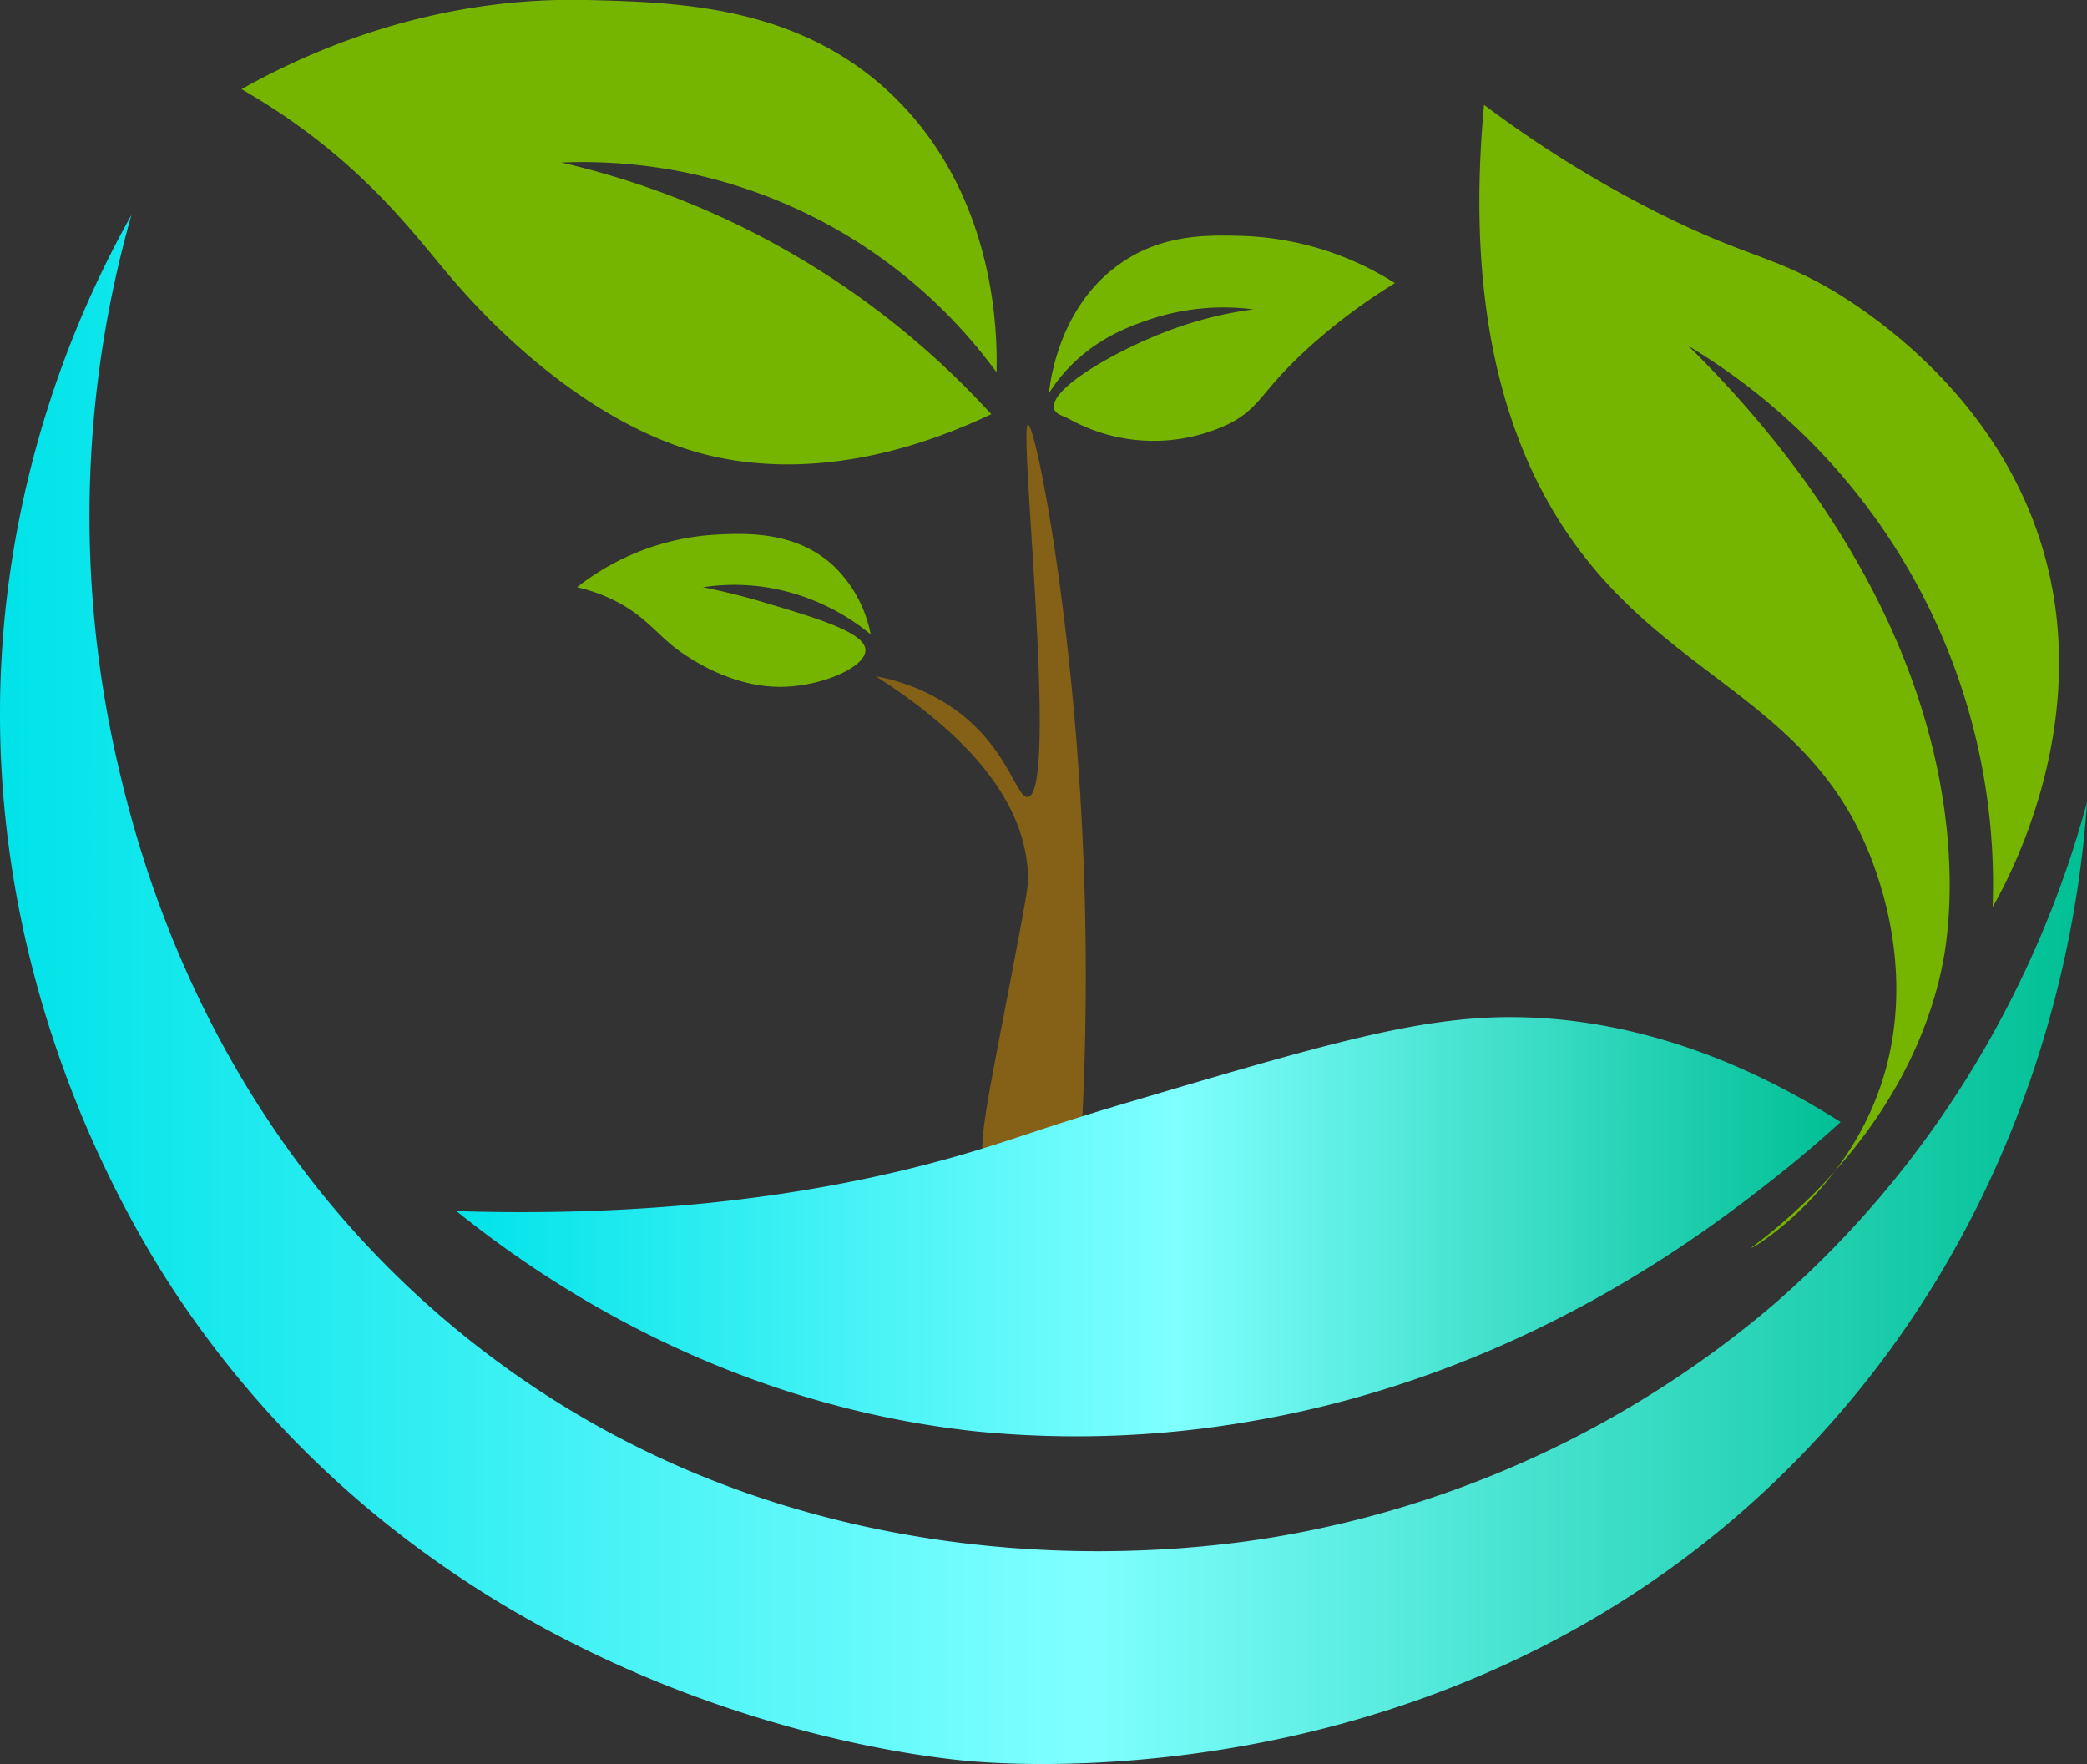 <svg xmlns="http://www.w3.org/2000/svg" xmlns:xlink="http://www.w3.org/1999/xlink" viewBox="0 0 398.07 336.49"><rect x="0" y="0" width="398.07" height="336.49" fill="#333333" stroke="none"/><defs><style>.cls-1{fill:url(#linear-gradient);}.cls-2{fill:#846117;}.cls-3{fill:url(#linear-gradient-2);}.cls-4{fill:#75b500;}</style><linearGradient id="linear-gradient" y1="188.76" x2="398.07" y2="188.76" gradientUnits="userSpaceOnUse"><stop offset="0" stop-color="#00e3e9"/><stop offset="0.52" stop-color="#7fffff"/><stop offset="1" stop-color="#00bf94"/></linearGradient><linearGradient id="linear-gradient-2" x1="87.07" y1="234.01" x2="351.07" y2="234.01" xlink:href="#linear-gradient"/></defs><g id="Layer_2" data-name="Layer 2"><g id="Layer_3" data-name="Layer 3"><path class="cls-1" d="M25.07,41a196.64,196.64,0,0,0-24,75c-7.41,69.75,25.84,121.09,34,133,53.56,78.15,142.2,86.34,151,87,12.35.93,96.7,5.84,159-60,45.87-48.48,51.85-105.79,53-123-4.53,16.86-18.57,60.19-60,96a197.13,197.13,0,0,1-94,44c-16.24,2.8-90.19,13.43-154-37-51-40.27-64.09-94.69-68-112A210.05,210.05,0,0,1,25.07,41Z"/><path class="cls-2" d="M189.07,224c-3.57-2.83-1.35-10.35,5-44,1.92-10.17,2.05-11.26,2-13-.49-16.62-15.76-29.54-29-38a37.55,37.55,0,0,1,16,7c9.39,7.27,10.87,16.36,13,16,5.86-1-1.83-70.76,0-71,.72-.1,3.3,10.39,6,30a562.12,562.12,0,0,1,4,109C195.1,226.31,190.93,225.51,189.07,224Z"/><path class="cls-3" d="M87.07,231c16.4,13.2,50.65,36.76,99,42a194.75,194.75,0,0,0,53-2c50.91-8.82,85.63-35.48,99-46,5.55-4.36,10-8.24,13-11-27.1-17.2-49.35-19.86-62-20-18.22-.21-36.48,5.2-73,16-13.63,4-20.44,6.47-26.81,8.48C167.26,225.47,134.09,232.47,87.07,231Z"/><path class="cls-4" d="M334.07,238c.19.19,18.2-10.57,25-32,5.68-17.92.62-34.08-1-39-10.44-31.82-36.58-36-56-61-11.89-15.32-23.21-41-19-86a219.76,219.76,0,0,0,32,20c16.51,8.43,21.91,8.54,32,14,3.92,2.11,30.18,16.79,41,46,13,35.06-4.94,67.64-8,73a119.7,119.7,0,0,0-58-107c14.34,14.12,43.66,46.8,49,90,2,16.16-.23,26.71-1,30C362.3,219.29,333.82,237.79,334.07,238Z"/><path class="cls-4" d="M46.07,17C59.13,9.68,82.4-.71,112.07,0c17.43.44,41,1,59,19,19.14,19.15,19.18,45.36,19,52a97.74,97.74,0,0,0-83-40,159.72,159.72,0,0,1,82,48c-28.89,13.71-49.1,9.38-57,7-23.85-7.19-42.35-28.75-46-33-6.32-7.37-15-19.45-32-31C50.78,19.8,48,18.12,46.07,17Z"/><path class="cls-4" d="M110.07,112a47.13,47.13,0,0,1,26-10c5.93-.32,15.67-.85,23,6a24.5,24.5,0,0,1,7,13,41.53,41.53,0,0,0-20-9,40.15,40.15,0,0,0-12,0c2.77.55,7,1.49,12,3,10.07,3,19,5.7,19,9s-8.39,6.91-16,7c-11.06.13-20.19-7.33-21-8-3.51-2.94-6-6.31-12-9A31.92,31.92,0,0,0,110.07,112Z"/><path class="cls-4" d="M200.07,75c.31-2.81,2.15-17,14-25,8-5.41,16.48-5.18,23-5a57.88,57.88,0,0,1,29,9,110.52,110.52,0,0,0-15,11c-10.9,9.5-10.18,12.66-17,16a33.33,33.33,0,0,1-30-1c-1.23-.71-2.69-.93-3-2-1.09-3.82,11.88-11.22,22-15a73.58,73.58,0,0,1,16-4,44.59,44.59,0,0,0-20,2c-3.68,1.26-10.4,3.65-16,10A30.86,30.86,0,0,0,200.07,75Z"/></g></g></svg>